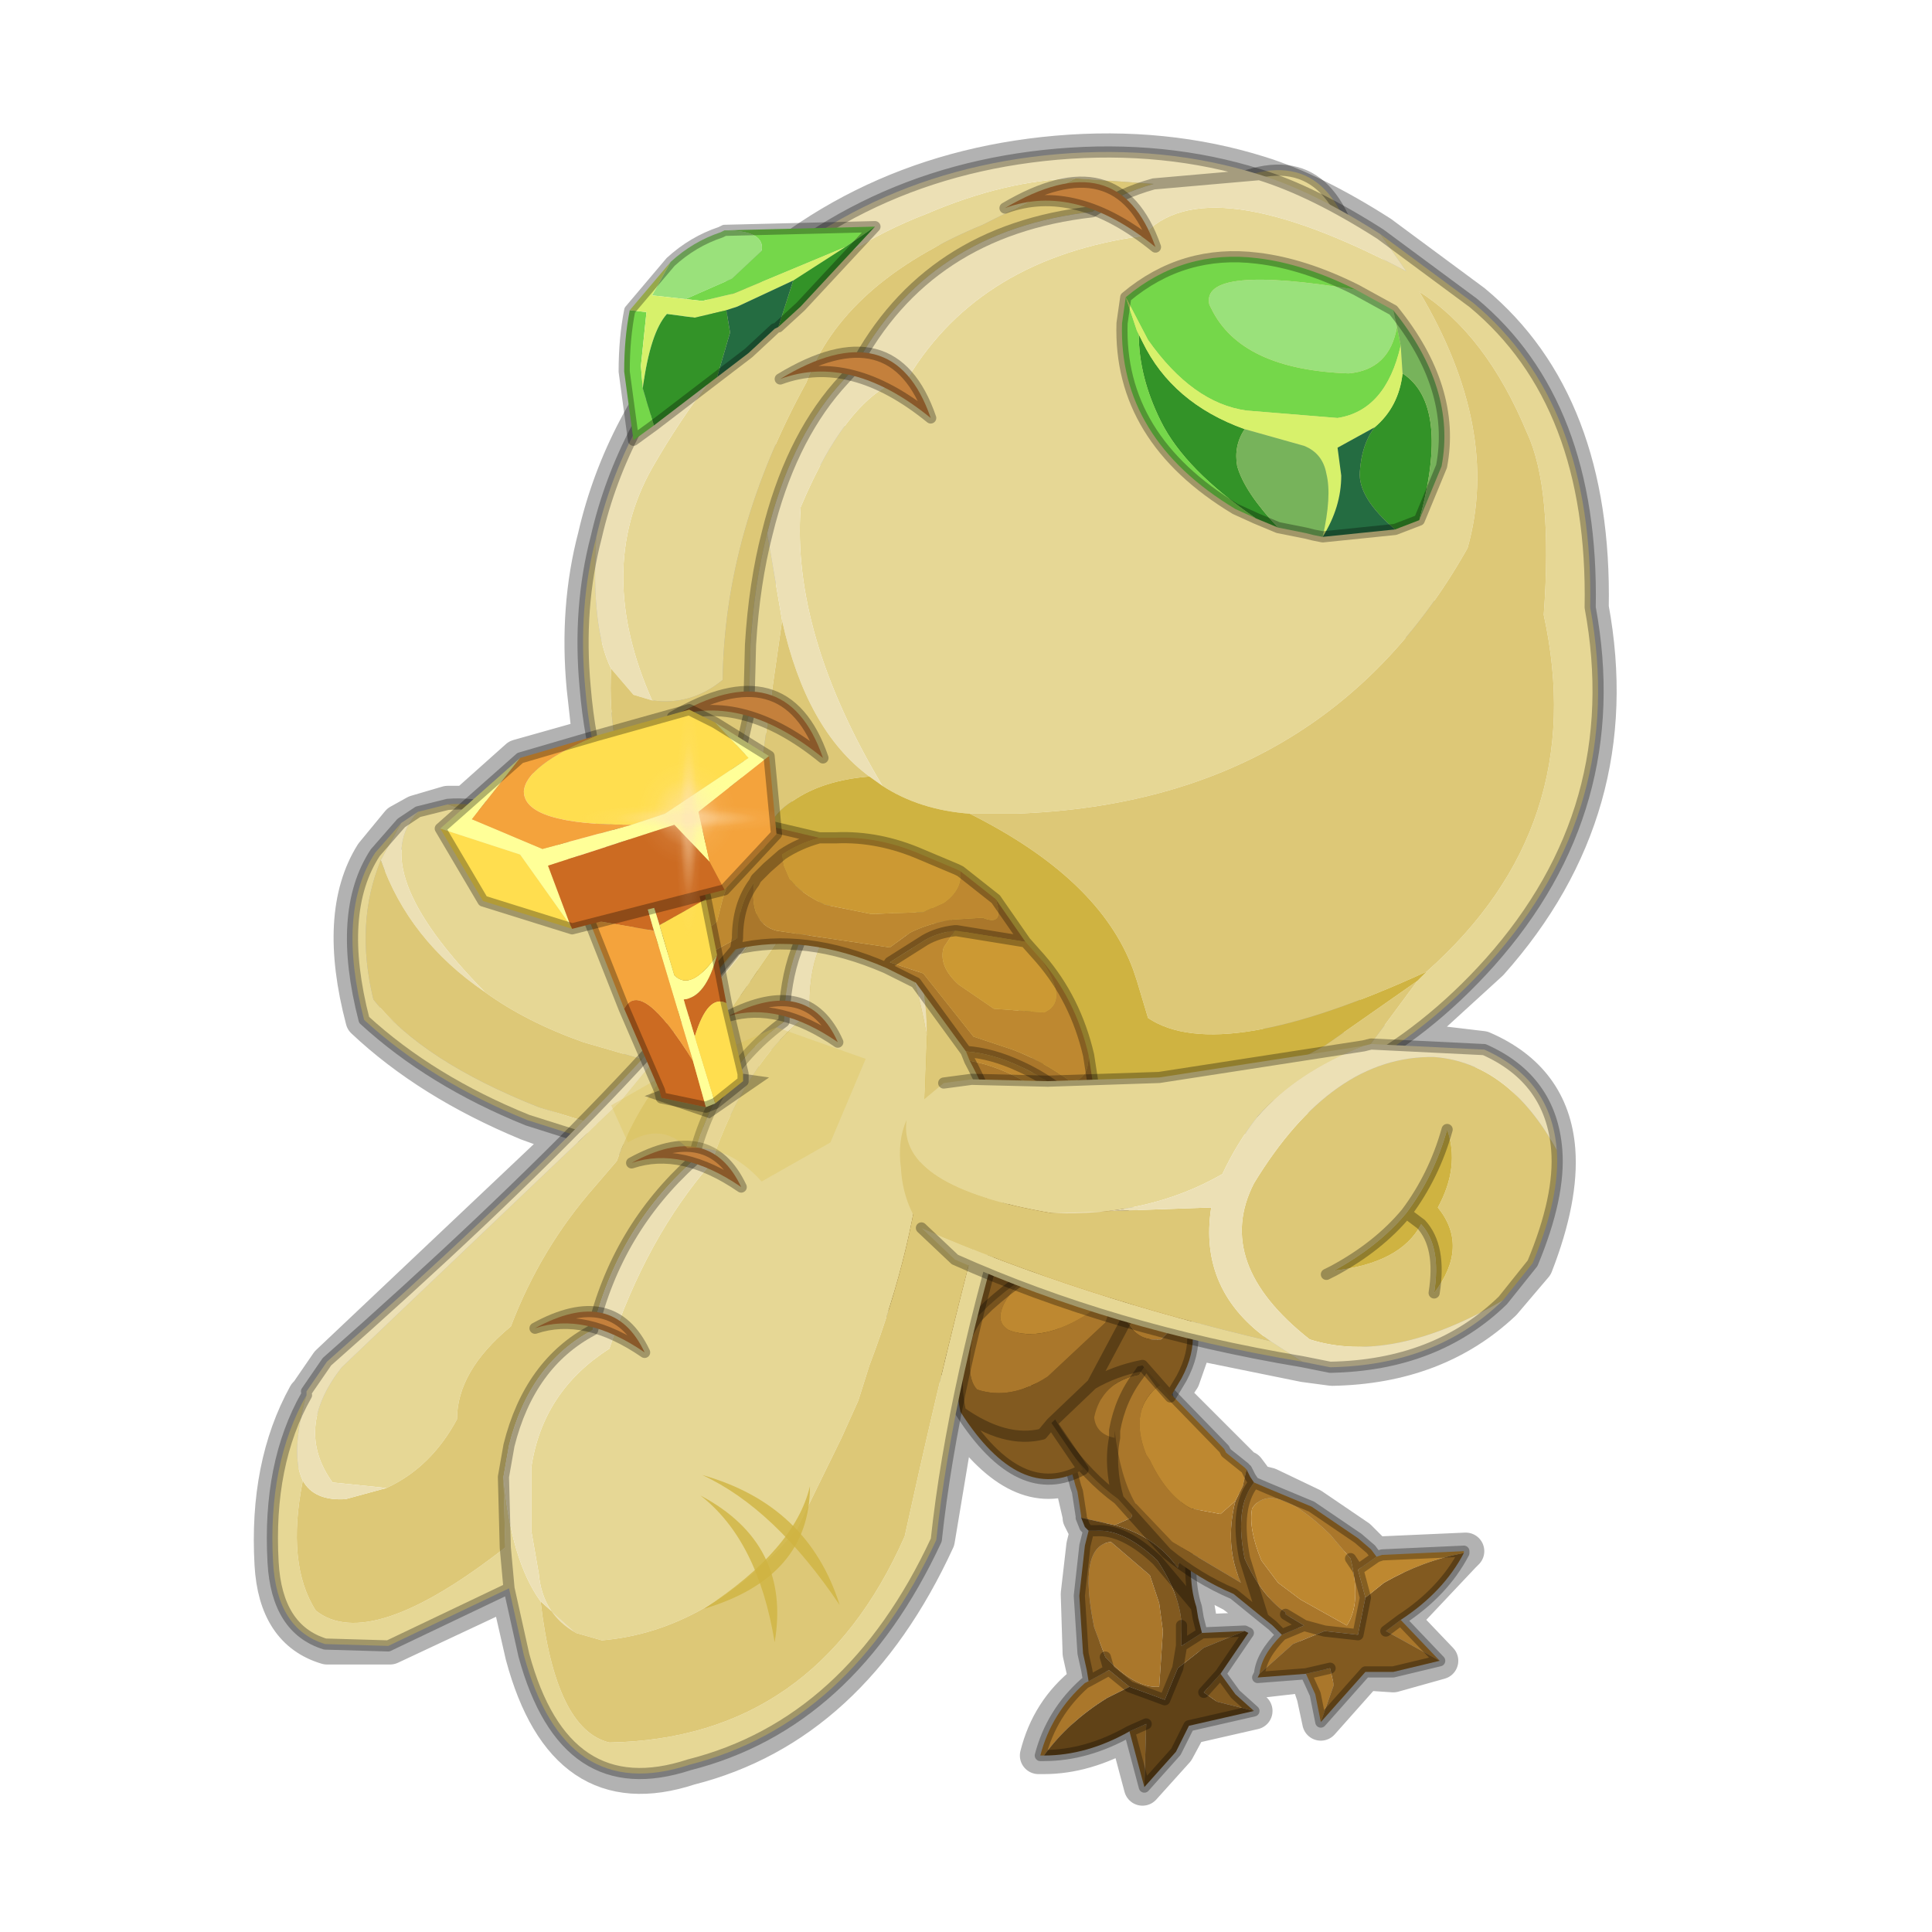 <?xml version="1.0" encoding="UTF-8" standalone="no"?>
<svg xmlns:xlink="http://www.w3.org/1999/xlink" height="52.0px" width="52.0px" xmlns="http://www.w3.org/2000/svg">
  <g transform="matrix(1.0, 0.0, 0.0, 1.0, 0.0, 0.0)">
    <use height="122.0" transform="matrix(1.0, 0.0, 0.0, 1.0, -35.0, -35.0)" width="122.0" xlink:href="#shape0"/>
    <use height="0.0" transform="matrix(0.182, 0.0, -0.014, 0.152, 30.1, 16.4)" width="0.0" xlink:href="#sprite0"/>
    <use height="0.0" transform="matrix(0.043, 0.0, -0.004, 0.045, 34.05, 11.0)" width="0.0" xlink:href="#sprite0"/>
    <use height="47.75" transform="matrix(1.0, 0.0, 0.0, 1.0, -3.3, 11.0)" width="55.85" xlink:href="#shape1"/>
    <use height="0.0" transform="matrix(0.104, 0.0, -0.053, 0.141, 20.7, 34.95)" width="0.0" xlink:href="#sprite0"/>
    <use height="0.0" transform="matrix(0.055, 0.0, -0.001, 0.028, 22.05, 23.75)" width="0.0" xlink:href="#sprite0"/>
    <use height="33.85" transform="matrix(1.0, 0.0, 0.0, 1.0, 1.2, 8.45)" width="32.6" xlink:href="#shape2"/>
    <use height="0.0" transform="matrix(0.043, 0.0, -0.014, 0.037, 17.05, 22.3)" width="0.0" xlink:href="#sprite0"/>
    <use height="81.5" transform="matrix(0.073, 0.0, 0.0, 0.079, 15.5, 18.85)" width="81.5" xlink:href="#sprite1"/>
  </g>
  <defs>
    <g id="shape0" transform="matrix(1.0, 0.0, 0.0, 1.0, 35.0, 35.0)">
      <path d="M52.0 0.0 L52.0 52.0 0.0 52.0 0.0 0.0 52.0 0.0" fill="#795fa9" fill-opacity="0.0" fill-rule="evenodd" stroke="none"/>
      <path d="M28.45 4.15 Q22.75 4.65 19.0 8.85 16.75 11.4 16.05 14.45 15.55 16.35 15.75 18.5 L15.9 19.85 18.55 19.1 19.1 19.45 Q19.15 18.65 19.35 17.95 19.55 16.95 20.0 16.05 L19.9 14.75 20.0 13.6 Q20.3 13.05 20.75 12.65 L21.35 12.25 22.55 10.4 23.0 9.9 Q24.95 6.2 29.4 5.7 30.15 5.2 31.05 4.95 L33.9 4.7 Q31.35 3.9 28.45 4.15 M33.7 11.7 Q33.15 10.7 32.05 11.0 L28.25 10.6 Q25.9 10.8 24.05 11.85 L21.8 12.05 21.75 12.05 21.35 12.25 20.65 14.35 Q20.3 15.7 20.2 17.35 L20.15 19.25 19.95 19.95 20.7 20.35 20.9 22.45 19.65 23.8 19.75 24.5 20.1 25.8 Q20.55 27.0 21.3 28.05 24.95 30.6 29.45 30.6 L30.5 30.55 30.65 30.5 Q33.75 30.25 36.3 28.9 L37.8 28.0 36.95 28.15 36.75 28.2 32.6 28.9 33.85 28.35 Q35.35 27.55 36.6 26.2 39.25 23.2 38.5 19.35 38.6 15.4 36.25 13.45 L34.45 12.1 33.7 11.7 M33.9 4.7 Q35.35 5.15 37.15 6.3 L39.65 8.15 Q42.9 10.85 42.8 16.35 43.8 21.75 40.1 25.9 L37.8 28.0 39.9 28.25 Q41.75 29.05 41.9 30.95 42.0 32.25 41.3 34.05 L40.45 35.05 Q38.65 36.75 35.85 36.8 L35.1 36.7 32.15 36.1 31.8 37.1 31.5 37.55 32.95 39.0 33.05 39.1 33.5 39.55 33.55 39.55 33.7 39.75 33.75 39.9 34.15 40.0 35.3 40.55 36.55 41.4 36.85 41.7 37.05 41.9 37.2 41.85 39.45 41.75 39.35 41.85 37.7 43.6 38.75 44.7 37.5 45.05 36.75 45.0 35.55 46.35 35.4 45.65 35.2 45.05 33.9 45.2 33.9 45.05 Q33.9 44.55 34.5 44.05 L34.25 43.75 34.05 43.55 33.2 42.9 32.05 42.3 32.2 43.3 32.25 43.6 32.3 43.95 33.5 43.9 33.6 43.95 32.85 45.05 33.2 45.55 33.75 46.05 32.0 46.45 31.65 47.1 30.75 48.1 30.35 46.6 Q29.2 47.25 28.1 47.25 L27.95 47.25 Q28.25 46.05 29.2 45.3 L29.3 45.2 29.2 44.95 29.1 44.5 29.05 42.9 29.2 41.6 29.3 41.2 29.2 41.05 29.1 40.85 29.1 40.8 28.95 40.15 28.95 40.05 28.9 39.7 Q27.35 40.35 25.8 38.05 L25.8 37.85 25.2 41.45 Q22.9 46.45 18.55 47.55 15.2 48.65 14.1 44.55 L13.7 42.8 10.5 44.3 8.8 44.3 Q7.45 43.9 7.35 42.1 7.2 39.45 8.25 37.55 L8.3 37.5 8.85 36.7 15.3 30.6 14.2 30.2 Q11.55 29.1 9.8 27.45 9.05 24.6 10.05 23.0 L10.75 22.15 11.2 21.9 12.05 21.65 12.55 21.65 13.95 20.4 15.9 19.85 Q16.4 22.35 17.75 24.45 L19.0 24.1 19.45 24.0 19.65 23.8 19.6 22.85 19.85 20.55 19.95 19.95 19.1 19.45 M19.8 25.6 L19.4 26.05 19.85 25.6 19.8 25.6 M21.3 28.05 L20.55 27.45 19.5 26.5 20.0 29.15 19.05 29.85 17.8 29.55 15.9 24.85 15.35 25.0 12.95 24.25 11.8 22.3 Q12.2 22.0 12.55 21.65 M19.4 26.05 L19.5 26.5 17.75 24.45 15.9 24.85 M19.0 24.1 L19.4 26.05" fill="none" stroke="#000000" stroke-linecap="round" stroke-linejoin="round" stroke-opacity="0.302" stroke-width="1.0"/>
      <path d="M36.35 6.35 Q34.25 4.6 32.35 5.3 35.4 3.45 36.35 6.35" fill="#e6d795" fill-rule="evenodd" stroke="none"/>
      <path d="M36.35 6.35 Q35.4 3.45 32.35 5.3 34.25 4.6 36.35 6.35 Z" fill="none" stroke="#000000" stroke-linecap="round" stroke-linejoin="round" stroke-opacity="0.302" stroke-width="0.3"/>
      <path d="M16.05 14.45 Q15.9 16.9 16.45 18.0 16.2 22.3 20.1 25.8 20.55 27.0 21.3 28.05 L20.55 27.45 Q16.2 23.95 15.75 18.5 15.55 16.35 16.05 14.45 M17.55 18.85 Q16.0 15.35 17.55 12.6 20.5 7.45 24.95 5.75 27.05 4.85 28.95 4.8 L26.45 6.05 Q22.7 7.6 21.7 10.3 19.5 14.3 19.45 18.3 18.6 19.0 17.55 18.85 M20.65 14.35 L21.05 16.7 20.45 20.9 20.45 20.95 20.4 22.65 20.4 22.7 19.75 24.5 19.6 22.85 19.85 20.55 20.15 19.25 20.2 17.35 Q20.3 15.7 20.65 14.35 M23.75 21.15 Q21.3 17.05 21.55 13.65 22.85 10.55 24.45 10.15 26.4 6.95 30.75 6.35 32.45 4.45 37.85 7.3 L37.15 6.3 39.65 8.15 Q42.9 10.85 42.8 16.35 43.8 21.75 40.1 25.9 38.4 27.8 36.3 28.9 L38.15 26.4 38.4 26.15 Q42.8 22.25 41.55 16.55 41.8 13.15 41.1 11.65 40.0 9.0 38.2 7.85 40.4 11.55 39.5 14.75 35.65 21.6 27.35 21.9 L26.1 21.9 Q24.75 21.8 23.75 21.15" fill="#e6d795" fill-rule="evenodd" stroke="none"/>
      <path d="M16.05 14.45 Q16.75 11.4 19.0 8.85 22.75 4.65 28.45 4.15 31.35 3.9 33.9 4.7 35.35 5.15 37.15 6.3 L37.85 7.3 Q32.45 4.45 30.75 6.35 26.4 6.95 24.45 10.15 22.85 10.55 21.55 13.65 21.3 17.05 23.75 21.15 L23.4 20.9 Q21.7 19.65 21.05 16.7 L20.65 14.35 Q21.25 11.9 22.55 10.4 L23.0 9.9 Q24.95 6.2 29.4 5.7 30.15 5.2 31.05 4.95 L28.95 4.8 Q27.05 4.85 24.95 5.75 20.5 7.45 17.55 12.6 16.0 15.35 17.55 18.85 L17.05 18.7 16.45 18.0 Q15.9 16.9 16.05 14.45" fill="#ece0b5" fill-rule="evenodd" stroke="none"/>
      <path d="M16.45 18.0 L17.05 18.7 17.55 18.85 Q18.6 19.0 19.45 18.3 19.5 14.3 21.7 10.3 22.7 7.6 26.45 6.05 L28.95 4.8 31.05 4.95 Q30.15 5.2 29.4 5.7 24.95 6.2 23.0 9.9 L22.55 10.4 Q21.25 11.9 20.65 14.35 20.3 15.7 20.2 17.35 L20.15 19.25 19.85 20.55 19.6 22.85 19.75 24.5 20.1 25.8 Q16.2 22.3 16.45 18.0 M21.05 16.7 Q21.7 19.65 23.4 20.9 22.15 21.0 21.35 21.55 20.85 21.85 20.6 22.4 L20.5 22.55 20.4 22.65 20.45 20.95 20.45 20.9 21.05 16.7 M36.3 28.9 Q33.75 30.25 30.65 30.5 L30.5 30.55 29.45 30.6 34.15 28.95 35.65 28.15 38.15 26.4 36.3 28.9 M26.1 21.9 L27.35 21.9 Q35.65 21.6 39.5 14.75 40.4 11.55 38.2 7.85 40.0 9.0 41.1 11.65 41.8 13.15 41.55 16.55 42.8 22.25 38.4 26.15 32.85 28.7 30.9 27.4 L30.6 26.4 30.5 26.1 Q29.6 23.65 26.1 21.9" fill="#ddc877" fill-rule="evenodd" stroke="none"/>
      <path d="M23.4 20.9 L23.75 21.15 Q24.75 21.8 26.1 21.9 29.6 23.65 30.5 26.1 L30.6 26.4 30.9 27.4 Q32.85 28.7 38.4 26.15 L38.15 26.4 35.65 28.15 34.15 28.95 29.45 30.6 Q24.95 30.6 21.3 28.05 20.55 27.0 20.1 25.8 L19.75 24.5 20.4 22.7 20.4 22.65 20.5 22.55 20.6 22.4 Q20.85 21.85 21.35 21.55 22.15 21.0 23.4 20.9" fill="#cfb341" fill-rule="evenodd" stroke="none"/>
      <path d="M28.45 4.15 Q22.75 4.65 19.0 8.85 16.75 11.4 16.05 14.45 15.55 16.35 15.75 18.5 16.2 23.95 20.55 27.45 L21.3 28.05 Q20.55 27.0 20.1 25.8 L19.75 24.5 19.6 22.85 19.85 20.55 20.15 19.25 20.2 17.35 Q20.3 15.7 20.65 14.35 21.25 11.9 22.55 10.4 L23.0 9.9 Q24.95 6.2 29.4 5.7 30.15 5.2 31.05 4.95 L33.9 4.7 Q31.35 3.9 28.45 4.15 M33.9 4.7 Q35.35 5.15 37.15 6.3 L39.65 8.15 Q42.9 10.85 42.8 16.35 43.8 21.75 40.1 25.9 38.4 27.8 36.3 28.9 33.75 30.25 30.65 30.5 L30.5 30.55 29.45 30.6 Q24.95 30.6 21.3 28.05" fill="none" stroke="#000000" stroke-linecap="round" stroke-linejoin="round" stroke-opacity="0.302" stroke-width="0.3"/>
      <path d="M27.05 5.6 Q30.1 3.8 31.1 6.65 28.95 4.9 27.05 5.6 M21.0 10.2 Q24.05 8.35 25.05 11.25 22.9 9.5 21.0 10.2 M18.1 19.3 Q21.15 17.5 22.15 20.4 20.0 18.65 18.1 19.3" fill="#c4803c" fill-rule="evenodd" stroke="none"/>
      <path d="M18.1 19.3 Q20.0 18.65 22.15 20.4 21.15 17.5 18.1 19.3 M21.0 10.2 Q22.9 9.5 25.05 11.25 24.05 8.35 21.0 10.2 M27.05 5.6 Q28.95 4.9 31.1 6.65 30.1 3.8 27.05 5.6" fill="none" stroke="#000000" stroke-linecap="round" stroke-linejoin="round" stroke-opacity="0.302" stroke-width="0.3"/>
      <path d="M37.75 10.05 Q39.05 10.9 38.2 14.0 L37.55 14.25 Q36.55 13.4 36.6 12.7 36.65 11.95 37.0 11.5 37.65 10.95 37.75 10.05 M33.8 13.95 Q31.9 12.65 31.25 11.35 30.65 10.15 30.65 9.0 L30.75 9.2 Q31.55 10.85 33.5 11.55 33.2 12.0 33.3 12.55 33.5 13.25 34.4 14.2 L33.8 13.95" fill="#339328" fill-rule="evenodd" stroke="none"/>
      <path d="M37.6 8.8 L37.7 9.3 Q37.3 11.05 36.0 11.25 L33.55 11.05 Q32.1 10.85 30.9 9.15 L30.3 8.0 30.6 8.9 30.65 9.0 Q30.65 10.15 31.25 11.35 31.9 12.65 33.8 13.95 L33.25 13.7 Q30.1 11.8 30.2 8.7 L30.3 8.0 Q31.85 6.7 33.85 6.95 35.1 7.1 36.5 7.8 32.3 7.1 32.55 8.2 L32.6 8.3 Q33.4 9.95 36.3 10.05 37.4 9.95 37.6 8.8" fill="#75d74a" fill-rule="evenodd" stroke="none"/>
      <path d="M30.3 8.0 L30.9 9.15 Q32.1 10.85 33.55 11.05 L36.0 11.25 Q37.3 11.05 37.7 9.3 L37.75 10.05 Q37.65 10.95 37.0 11.5 L36.0 12.05 36.1 12.8 Q36.1 13.65 35.6 14.45 35.85 13.35 35.7 12.75 35.6 12.2 35.1 12.0 L33.5 11.55 Q31.55 10.85 30.75 9.2 L30.65 9.0 30.6 8.9 30.3 8.0" fill="#d7f16b" fill-rule="evenodd" stroke="none"/>
      <path d="M37.6 8.8 Q37.4 9.95 36.3 10.05 33.4 9.95 32.6 8.3 L32.55 8.2 Q32.3 7.1 36.5 7.8 L37.5 8.35 37.6 8.8" fill="#9ae17b" fill-rule="evenodd" stroke="none"/>
      <path d="M35.6 14.45 Q36.1 13.65 36.1 12.8 L36.0 12.05 37.0 11.5 Q36.65 11.95 36.6 12.7 36.55 13.4 37.55 14.25 L35.6 14.45" fill="#246c41" fill-rule="evenodd" stroke="none"/>
      <path d="M37.7 9.3 L37.6 8.8 37.5 8.35 Q39.2 10.45 38.8 12.55 L38.2 14.0 Q39.05 10.9 37.75 10.05 L37.7 9.3 M33.5 11.55 L35.1 12.0 Q35.6 12.2 35.7 12.75 35.85 13.35 35.6 14.45 L35.35 14.4 35.15 14.35 34.4 14.2 Q33.5 13.25 33.3 12.55 33.2 12.0 33.5 11.55" fill="#77b35b" fill-rule="evenodd" stroke="none"/>
      <path d="M36.5 7.8 Q35.1 7.1 33.85 6.95 31.85 6.7 30.3 8.0 L30.2 8.7 Q30.1 11.8 33.25 13.7 L33.8 13.95 34.4 14.2 35.15 14.35 35.35 14.4 35.6 14.45 37.55 14.25 38.2 14.0 38.8 12.55 Q39.2 10.45 37.5 8.35 L36.5 7.8 Z" fill="none" stroke="#000000" stroke-linecap="round" stroke-linejoin="round" stroke-opacity="0.302" stroke-width="0.3"/>
      <path d="M18.05 7.05 Q18.65 6.5 19.4 6.25 L19.5 6.2 Q20.6 6.2 20.5 6.75 L19.7 7.5 18.45 8.05 17.55 7.95 18.05 7.05" fill="#9ae17b" fill-rule="evenodd" stroke="none"/>
      <path d="M18.45 8.05 L19.7 7.5 20.5 6.75 Q20.6 6.2 19.5 6.2 L23.55 6.1 22.75 6.65 19.75 7.9 18.9 8.1 18.45 8.05 M17.6 11.45 L17.05 11.85 16.8 10.0 Q16.8 9.1 16.95 8.35 L17.4 8.4 17.25 9.85 17.3 10.45 17.6 11.45" fill="#75d74a" fill-rule="evenodd" stroke="none"/>
      <path d="M18.05 7.05 L17.55 7.95 18.45 8.05 18.9 8.1 19.75 7.9 22.75 6.65 21.35 7.55 19.85 8.25 19.55 8.35 18.7 8.55 17.95 8.45 Q17.5 8.95 17.3 10.45 L17.25 9.85 17.4 8.4 16.95 8.35 18.05 7.05" fill="#d7f16b" fill-rule="evenodd" stroke="none"/>
      <path d="M23.55 6.1 L21.55 8.25 20.95 8.8 21.35 7.55 22.75 6.65 23.55 6.1 M19.3 10.15 L17.6 11.45 17.3 10.45 Q17.5 8.95 17.95 8.45 L18.7 8.55 19.55 8.35 19.65 8.95 19.3 10.15" fill="#339328" fill-rule="evenodd" stroke="none"/>
      <path d="M20.95 8.8 L20.85 8.85 20.15 9.5 19.3 10.15 19.65 8.95 19.55 8.35 19.85 8.25 21.35 7.55 20.95 8.8" fill="#246c41" fill-rule="evenodd" stroke="none"/>
      <path d="M19.5 6.2 L19.4 6.25 Q18.65 6.5 18.05 7.05 L16.95 8.35 Q16.8 9.1 16.8 10.0 L17.05 11.85 17.6 11.45 19.3 10.15 20.15 9.5 20.85 8.85 M19.5 6.2 L23.55 6.1 21.55 8.25 20.95 8.8" fill="none" stroke="#000000" stroke-linecap="round" stroke-linejoin="round" stroke-opacity="0.302" stroke-width="0.3"/>
    </g>
    <g id="shape1" transform="matrix(1.0, 0.0, 0.0, 1.0, 3.3, -11.0)">
      <path d="M12.05 21.65 Q14.05 22.25 17.0 25.5 L17.3 25.85 Q19.55 28.9 17.25 28.5 L15.7 28.05 Q14.15 27.5 13.05 26.7 9.8 23.4 11.25 21.85 L12.05 21.65 M10.25 23.15 Q9.55 24.85 10.05 26.9 11.35 28.55 14.5 29.8 L18.4 31.0 18.15 31.4 14.2 30.15 Q11.6 29.1 9.8 27.45 9.05 24.55 10.1 22.95 L10.8 22.15 10.25 23.15" fill="#e6d795" fill-rule="evenodd" stroke="none"/>
      <path d="M13.05 26.7 Q11.0 25.3 10.25 23.15 L10.8 22.15 11.25 21.85 Q9.8 23.4 13.05 26.7" fill="#ece0b5" fill-rule="evenodd" stroke="none"/>
      <path d="M12.05 21.65 Q13.25 21.55 14.9 22.35 16.05 24.05 17.7 25.25 19.05 26.3 20.75 27.0 L18.4 31.0 14.5 29.8 Q11.35 28.55 10.05 26.9 9.55 24.85 10.25 23.15 11.0 25.3 13.05 26.7 14.15 27.5 15.7 28.05 L17.25 28.5 Q19.55 28.9 17.3 25.85 L17.0 25.5 Q14.05 22.25 12.05 21.65" fill="#ddc877" fill-rule="evenodd" stroke="none"/>
      <path d="M18.4 31.0 L20.75 27.0 Q19.05 26.3 17.7 25.25 16.05 24.05 14.9 22.35 13.25 21.55 12.05 21.65 L11.25 21.85 10.8 22.15 10.1 22.95 Q9.05 24.55 9.8 27.45 11.6 29.1 14.2 30.15 L18.15 31.4 18.4 31.0 Z" fill="none" stroke="#000000" stroke-linecap="round" stroke-linejoin="round" stroke-opacity="0.302" stroke-width="0.3"/>
      <path d="M27.1 34.75 L26.8 35.95" fill="none" stroke="#ff0000" stroke-linecap="round" stroke-linejoin="round" stroke-width="0.05"/>
      <path d="M29.45 33.7 L29.15 34.2 28.35 33.35 Q27.6 33.5 27.05 33.9 26.3 34.25 25.9 34.9 L26.8 36.15 Q25.1 37.15 23.45 34.65 23.2 33.15 23.95 32.1 L24.25 31.7 Q25.65 30.5 27.05 30.55 L27.75 30.75 Q28.55 30.6 29.35 31.2 29.75 31.8 29.8 32.4 L29.45 33.7 M25.9 34.9 L25.7 35.2 Q24.7 35.45 23.45 34.65 24.7 35.45 25.7 35.2 L25.9 34.9 M27.75 30.75 L28.1 31.05 Q28.2 31.45 27.9 32.15 L27.85 32.3 27.05 33.9 27.85 32.3 27.9 32.15 Q28.2 31.45 28.1 31.05 L27.75 30.75" fill="#74511d" fill-rule="evenodd" stroke="none"/>
      <path d="M29.45 33.7 L29.15 34.2 28.35 33.35 Q27.6 33.5 27.05 33.9 26.3 34.25 25.9 34.9 L26.8 36.15 Q25.1 37.15 23.45 34.65 23.2 33.15 23.95 32.1 L24.25 31.7 Q25.65 30.5 27.05 30.55 L27.75 30.75 Q28.55 30.6 29.35 31.2 29.75 31.8 29.8 32.4 L29.45 33.7 M27.05 33.9 L27.85 32.3 27.9 32.15 Q28.2 31.45 28.1 31.05 L27.75 30.75 M23.45 34.65 Q24.7 35.45 25.7 35.2 L25.9 34.9" fill="none" stroke="#000000" stroke-linecap="round" stroke-linejoin="round" stroke-opacity="0.302" stroke-width="0.3"/>
      <path d="M28.1 47.25 L28.0 47.25 Q28.3 46.1 29.2 45.3 L29.3 45.25 29.85 44.95 30.4 45.4 29.8 45.7 Q28.75 46.35 28.1 47.25 M29.1 40.85 L29.1 40.8 29.0 40.15 28.95 40.0 28.3 37.6 Q29.35 37.1 30.15 38.2 L30.2 38.35 Q30.8 39.2 30.7 40.0 L30.45 40.85 30.0 41.05 29.55 40.95 29.1 40.85 M29.45 43.8 Q29.0 41.6 29.9 41.5 L30.95 42.4 31.2 43.15 31.3 43.9 31.2 45.4 Q30.55 45.45 29.75 44.6 L29.45 43.8" fill="#aa772b" fill-rule="evenodd" stroke="none"/>
      <path d="M29.3 45.25 L29.25 44.95 29.15 44.5 29.05 42.95 29.2 41.6 29.3 41.2 29.35 41.2 29.5 41.2 Q30.25 41.15 31.15 42.0 31.75 42.9 31.8 43.7 L31.8 43.75 31.8 44.3 32.35 43.95 33.5 43.9 32.4 44.35 31.7 44.9 31.8 44.3 31.7 44.9 31.35 45.75 30.4 45.4 29.85 44.95 29.3 45.25 M28.3 37.6 L28.1 37.0 28.45 36.95 Q29.1 36.15 30.0 36.4 30.35 36.7 30.15 37.15 L30.0 37.1 31.35 38.6 31.7 40.0 Q31.95 41.25 31.7 42.2 31.1 41.35 30.0 41.05 L30.45 40.85 30.7 40.0 Q30.8 39.2 30.2 38.35 L30.15 38.2 Q29.35 37.1 28.3 37.6 M32.85 45.05 L33.25 45.6 33.75 46.05 32.75 45.8 32.4 45.55 32.85 45.05 M30.8 48.1 L30.4 46.6 30.85 46.4 30.8 48.1 M28.45 36.95 L30.0 37.1 28.45 36.95 M29.45 43.8 L29.75 44.6 Q30.55 45.45 31.2 45.4 L31.3 43.9 31.2 43.15 30.95 42.4 29.9 41.5 Q29.0 41.6 29.45 43.8 M29.75 44.6 L29.85 44.95 29.75 44.6" fill="#825a20" fill-rule="evenodd" stroke="none"/>
      <path d="M29.3 41.2 L29.2 41.1 29.1 40.85 29.55 40.95 30.0 41.05 Q31.1 41.35 31.7 42.2 31.95 41.25 31.7 40.0 L31.35 38.6 30.0 37.1 30.15 37.15 Q30.35 36.7 30.0 36.4 29.1 36.15 28.45 36.95 L28.1 37.0 Q27.45 35.55 26.6 34.95 L29.65 33.75 Q31.3 36.0 31.5 38.1 L32.05 40.0 Q32.25 41.15 32.05 42.2 32.05 42.8 32.2 43.25 L32.25 43.55 32.35 43.95 31.8 44.3 31.8 43.75 31.8 43.7 Q31.75 42.9 31.15 42.0 30.25 41.15 29.5 41.2 L29.35 41.2 29.3 41.2 M33.5 43.9 L33.6 43.95 32.85 45.05 32.4 45.55 32.75 45.8 33.75 46.05 32.0 46.45 31.65 47.15 30.8 48.1 30.85 46.4 30.4 46.6 Q29.25 47.25 28.1 47.25 28.75 46.35 29.8 45.7 L30.4 45.4 31.35 45.75 31.7 44.9 32.4 44.35 33.5 43.9 M31.5 38.1 Q30.9 37.5 30.15 37.15 30.9 37.5 31.5 38.1 M32.2 43.25 L31.15 42.0 32.2 43.25" fill="#604217" fill-rule="evenodd" stroke="none"/>
      <path d="M28.1 47.25 L28.0 47.25 Q28.3 46.1 29.2 45.3 L29.3 45.25 29.25 44.95 29.15 44.5 29.05 42.95 29.2 41.6 29.3 41.2 29.2 41.1 29.1 40.85 M29.1 40.8 L29.0 40.15 28.95 40.0 28.3 37.6 28.1 37.0 Q27.45 35.55 26.6 34.95 L29.65 33.75 Q31.3 36.0 31.5 38.1 L32.05 40.0 Q32.25 41.15 32.05 42.2 32.05 42.8 32.2 43.25 L32.25 43.55 32.35 43.95 33.5 43.9 33.6 43.95 32.85 45.05 33.25 45.6 33.75 46.05 32.0 46.45 31.65 47.15 30.8 48.1 30.4 46.6 Q29.25 47.25 28.1 47.25 M30.4 45.4 L29.85 44.95 29.3 45.25 M30.0 37.1 L28.45 36.95 28.1 37.0 M30.15 37.15 Q30.9 37.5 31.5 38.1 M30.15 37.15 L30.0 37.1 M29.3 41.2 L29.35 41.2 29.5 41.2 Q30.25 41.15 31.15 42.0 L32.2 43.25 M31.8 43.75 L31.8 44.3 32.35 43.95 M31.8 44.3 L31.7 44.9 31.35 45.75 30.4 45.4 M29.85 44.95 L29.75 44.6 M30.85 46.4 L30.4 46.6 M32.85 45.05 L32.4 45.55" fill="none" stroke="#000000" stroke-linecap="round" stroke-linejoin="round" stroke-opacity="0.302" stroke-width="0.3"/>
      <path d="M31.25 37.25 Q30.35 37.9 30.85 39.15 L30.95 39.3 Q31.4 40.25 32.05 40.6 L32.85 40.75 33.25 40.4 Q32.95 41.6 33.4 42.6 L31.55 41.5 30.55 40.45 Q30.15 39.75 30.0 38.5 L30.0 38.7 Q29.5 38.6 29.45 38.15 29.65 37.2 30.65 37.0 L30.85 36.7 31.25 37.25 M30.0 38.5 Q30.15 37.65 30.65 37.0 30.15 37.65 30.0 38.5 M33.5 41.95 Q33.25 40.7 33.65 40.05 L33.75 39.9 34.1 40.05 35.3 40.55 36.55 41.4 36.9 41.7 37.05 41.9 36.55 42.25 36.75 43.0 36.55 44.0 35.65 43.9 35.1 43.75 35.65 43.9 34.8 44.25 33.9 45.05 Q33.95 44.55 34.5 44.0 L35.1 43.75 34.6 43.45 34.6 43.4 Q33.95 42.95 33.5 41.95 M36.35 41.95 L36.55 42.25 36.35 41.95 35.8 41.3 Q34.25 39.8 33.7 40.6 33.6 41.15 33.95 42.0 L34.4 42.6 35.0 43.05 36.25 43.75 Q36.65 43.15 36.35 41.95 M35.15 45.05 L35.8 44.9 35.9 45.35 35.55 46.35 35.4 45.6 35.15 45.05 M38.75 44.7 L37.3 43.9 37.7 43.6 38.75 44.7" fill="#aa772b" fill-rule="evenodd" stroke="none"/>
      <path d="M33.25 40.4 L33.45 40.0 33.55 39.55 33.65 39.75 33.75 39.9 33.65 40.05 Q33.25 40.7 33.5 41.95 33.95 42.95 34.6 43.4 L34.6 43.45 35.1 43.75 34.5 44.0 34.25 43.75 34.0 43.55 33.2 42.9 Q32.25 42.5 31.4 41.8 L30.1 40.35 Q28.45 39.15 27.4 36.5 L29.95 34.35 Q30.0 35.4 30.85 36.7 L30.65 37.0 Q29.65 37.2 29.45 38.15 29.5 38.6 30.0 38.7 L30.0 38.5 Q30.15 39.75 30.55 40.45 L31.55 41.5 33.4 42.6 Q32.95 41.6 33.25 40.4 M30.0 38.7 Q29.85 39.45 30.1 40.35 29.85 39.45 30.0 38.7 M35.65 43.9 L36.55 44.0 36.75 43.0 37.25 42.6 Q38.3 42.0 39.4 41.8 38.85 42.85 37.7 43.6 L37.3 43.9 38.75 44.7 37.5 45.0 36.75 45.0 35.55 46.35 35.9 45.35 35.8 44.9 35.15 45.05 33.85 45.15 33.9 45.05 34.8 44.25 35.65 43.9 M33.5 41.95 L34.0 43.55 33.5 41.95" fill="#825a20" fill-rule="evenodd" stroke="none"/>
      <path d="M33.25 40.4 L32.85 40.75 32.05 40.6 Q31.4 40.25 30.95 39.3 L30.85 39.15 Q30.35 37.9 31.25 37.25 L32.95 39.0 33.0 39.1 33.5 39.5 33.55 39.55 33.45 40.0 33.25 40.4 M36.75 43.0 L36.55 42.25 37.05 41.9 37.2 41.85 39.4 41.75 39.4 41.8 Q38.3 42.0 37.25 42.6 L36.75 43.0 M36.35 41.95 Q36.65 43.15 36.25 43.75 L35.0 43.05 34.4 42.6 33.95 42.0 Q33.6 41.15 33.7 40.6 34.25 39.8 35.8 41.3 L36.35 41.95" fill="#be8830" fill-rule="evenodd" stroke="none"/>
      <path d="M33.5 39.5 L33.0 39.1 32.95 39.0 31.25 37.25 30.85 36.7 30.65 37.0 Q30.15 37.65 30.0 38.5 L30.0 38.7 Q29.85 39.45 30.1 40.35 L31.4 41.8 Q32.25 42.5 33.2 42.9 L34.0 43.55 33.5 41.95 Q33.25 40.7 33.65 40.05 L33.75 39.9 33.65 39.75 33.55 39.55 M30.85 36.7 Q30.0 35.4 29.95 34.35 L27.4 36.5 Q28.45 39.15 30.1 40.35 M34.6 43.45 L35.1 43.75 35.65 43.9 36.55 44.0 36.75 43.0 36.55 42.25 36.35 41.95 M37.05 41.9 L36.9 41.7 36.55 41.4 35.3 40.55 34.1 40.05 33.75 39.9 M33.9 45.05 L33.85 45.15 35.15 45.05 35.8 44.9 M35.55 46.35 L36.75 45.0 37.5 45.0 38.75 44.7 37.7 43.6 Q38.85 42.85 39.4 41.8 L39.4 41.75 37.2 41.85 37.05 41.9 36.55 42.25 M37.3 43.9 L37.7 43.6 M34.5 44.0 Q33.95 44.55 33.9 45.05 M34.0 43.55 L34.25 43.75 34.5 44.0 35.1 43.75 M35.15 45.05 L35.4 45.6 35.55 46.35" fill="none" stroke="#000000" stroke-linecap="round" stroke-linejoin="round" stroke-opacity="0.302" stroke-width="0.3"/>
      <path d="M28.9 32.25 Q29.75 32.1 30.55 32.7 30.65 33.6 30.35 33.95 L30.05 34.15 29.25 33.9 29.15 33.7 Q29.4 33.0 29.25 32.6 L28.9 32.25 M25.1 33.6 L25.4 33.2 Q26.85 32.0 28.3 32.1 29.0 32.85 28.6 33.75 L27.05 35.15 Q26.05 35.8 25.15 35.55 24.75 35.15 25.1 33.6" fill="#825a20" fill-rule="evenodd" stroke="none"/>
      <path d="M28.9 32.25 L29.25 32.6 Q29.4 33.0 29.15 33.7 L29.25 33.9 30.05 34.15 30.35 33.95 Q30.65 33.6 30.55 32.7 30.95 33.35 30.95 33.95 31.0 34.55 30.65 35.25 L30.3 35.75 29.55 34.85 28.2 35.35 Q27.55 35.8 27.15 36.4 L27.95 37.7 Q26.3 38.65 24.7 36.15 24.35 34.7 25.1 33.6 24.75 35.15 25.15 35.55 26.05 35.8 27.05 35.15 L28.6 33.75 Q29.0 32.85 28.3 32.1 L28.9 32.25 M29.15 33.7 L29.05 33.85 28.2 35.35 29.05 33.85 29.15 33.7 M27.15 36.4 L26.9 36.75 Q25.9 36.95 24.7 36.15 25.9 36.95 26.9 36.75 L27.15 36.4" fill="#74511d" fill-rule="evenodd" stroke="none"/>
      <path d="M30.55 32.7 Q29.75 32.1 28.9 32.25 L29.25 32.6 Q29.4 33.0 29.15 33.7 L29.05 33.85 28.2 35.35 Q27.55 35.8 27.15 36.4 L27.95 37.7 Q26.3 38.65 24.7 36.15 24.35 34.7 25.1 33.6 L25.4 33.2 Q26.85 32.0 28.3 32.1 L28.9 32.25 M30.55 32.7 Q30.95 33.35 30.95 33.95 31.0 34.55 30.65 35.25 L30.3 35.75 29.55 34.85 28.2 35.35 M24.7 36.15 Q25.9 36.95 26.9 36.75 L27.15 36.4" fill="none" stroke="#000000" stroke-linecap="round" stroke-linejoin="round" stroke-opacity="0.302" stroke-width="0.3"/>
      <path d="M26.3 35.45 L26.6 35.15 Q27.1 34.7 27.55 34.4 26.55 35.45 27.15 35.8 28.05 36.15 29.3 35.35 29.9 34.8 29.75 34.45 30.0 35.0 29.75 35.6 L28.2 37.05 Q27.2 37.7 26.3 37.4 25.9 37.0 26.3 35.45 M30.1 34.15 Q30.9 33.95 31.7 34.6 31.8 35.45 31.5 35.8 L31.25 36.05 31.2 36.05 Q30.75 36.1 30.45 35.75 L30.3 35.55 30.45 34.45 30.1 34.15" fill="#aa772b" fill-rule="evenodd" stroke="none"/>
      <path d="M31.7 34.6 Q32.1 35.2 32.1 35.85 32.15 36.45 31.8 37.1 L31.5 37.6 30.75 36.75 Q30.0 36.9 29.4 37.25 L28.3 38.3 29.15 39.55 Q27.45 40.5 25.85 38.0 25.55 36.55 26.3 35.45 25.9 37.0 26.3 37.4 27.2 37.7 28.2 37.05 L29.75 35.6 Q30.0 35.0 29.75 34.45 L29.45 34.0 30.1 34.15 30.45 34.45 30.3 35.55 30.45 35.75 Q30.75 36.1 31.2 36.05 L31.25 36.05 31.5 35.8 Q31.8 35.45 31.7 34.6 M28.3 38.3 L28.05 38.6 Q27.05 38.85 25.85 38.0 27.05 38.85 28.05 38.6 L28.3 38.3 M29.4 37.25 L30.2 35.75 30.3 35.55 30.2 35.75 29.4 37.25" fill="#825a20" fill-rule="evenodd" stroke="none"/>
      <path d="M27.55 34.4 Q28.5 33.9 29.45 34.0 L29.75 34.45 Q29.9 34.8 29.3 35.35 28.05 36.15 27.15 35.8 26.55 35.45 27.55 34.4" fill="#be8830" fill-rule="evenodd" stroke="none"/>
      <path d="M31.7 34.6 Q32.1 35.2 32.1 35.85 32.15 36.45 31.8 37.1 L31.5 37.6 30.75 36.75 Q30.0 36.9 29.4 37.25 L28.3 38.3 29.15 39.55 Q27.45 40.5 25.85 38.0 25.55 36.55 26.3 35.45 L26.6 35.15 Q27.1 34.7 27.55 34.4 28.5 33.9 29.45 34.0 L30.1 34.15 Q30.9 33.95 31.7 34.6 M30.3 35.55 L30.2 35.75 29.4 37.25 M25.85 38.0 Q27.05 38.85 28.05 38.6 L28.3 38.3 M30.3 35.55 L30.45 34.45 30.1 34.15" fill="none" stroke="#000000" stroke-linecap="round" stroke-linejoin="round" stroke-opacity="0.302" stroke-width="0.3"/>
      <path d="M15.5 43.95 Q14.6 43.45 14.5 42.35 L14.3 41.2 14.3 39.5 Q14.6 37.45 16.4 36.3 17.4 33.3 19.15 31.3 20.05 28.6 21.8 27.25 21.7 25.3 22.95 24.35 24.35 24.45 24.95 27.9 L24.85 30.65 Q24.65 33.45 23.4 36.75 L23.1 37.7 22.65 38.7 21.45 41.15 Q19.1 43.9 16.2 44.15 L15.5 43.95 M13.55 39.75 Q13.75 42.0 14.55 43.1 14.95 46.55 16.4 46.9 21.95 46.8 24.35 41.35 25.95 34.05 27.25 29.85 28.25 27.6 25.6 24.95 L27.0 26.2 Q28.7 28.5 27.35 31.7 25.65 37.25 25.2 41.45 22.9 46.4 18.55 47.5 15.2 48.6 14.1 44.55 L13.7 42.75 10.45 44.3 8.75 44.25 Q7.45 43.85 7.35 42.05 7.2 39.4 8.25 37.55 7.8 39.15 8.15 39.85 7.7 42.1 8.5 43.35 9.95 44.5 13.6 41.65 L13.55 39.75 M21.5 23.8 L21.9 23.95 19.55 27.35 Q17.45 28.9 16.6 31.25 L16.0 31.95 Q14.55 33.6 13.75 35.7 12.3 36.9 12.3 38.2 11.6 39.5 10.4 40.05 L8.95 39.9 Q7.9 38.45 9.2 36.8 L16.7 29.65 21.5 23.8 M13.6 41.65 L13.7 42.75 13.6 41.65" fill="#e6d795" fill-rule="evenodd" stroke="none"/>
      <path d="M24.95 27.9 Q24.95 25.35 23.6 24.05 24.55 24.2 25.6 24.95 28.25 27.6 27.25 29.85 25.95 34.05 24.35 41.35 21.95 46.8 16.4 46.9 14.95 46.55 14.55 43.1 L15.5 43.95 16.2 44.15 Q19.1 43.9 21.45 41.15 L22.65 38.7 23.1 37.7 23.4 36.75 Q24.65 33.45 24.85 30.65 L24.95 27.9 M22.3 24.2 Q21.15 25.35 21.1 27.5 19.2 28.9 18.65 31.25 16.6 33.1 15.95 35.8 14.25 36.7 13.7 38.9 L13.55 39.75 13.6 41.65 Q9.95 44.5 8.5 43.35 7.7 42.1 8.15 39.85 8.45 40.4 9.3 40.35 L10.4 40.05 Q11.6 39.5 12.3 38.2 12.3 36.9 13.75 35.7 14.55 33.6 16.0 31.95 L16.6 31.25 Q17.45 28.9 19.55 27.35 L21.9 23.95 22.3 24.2" fill="#ddc877" fill-rule="evenodd" stroke="none"/>
      <path d="M24.95 27.9 Q24.35 24.45 22.95 24.35 21.7 25.3 21.8 27.25 20.05 28.6 19.15 31.3 17.4 33.3 16.4 36.3 14.6 37.45 14.3 39.5 L14.3 41.2 14.5 42.35 Q14.6 43.45 15.5 43.95 L14.55 43.1 Q13.75 42.0 13.55 39.75 L13.7 38.9 Q14.25 36.7 15.95 35.8 16.6 33.1 18.65 31.25 19.2 28.9 21.1 27.5 21.15 25.35 22.3 24.2 L23.6 24.05 Q24.95 25.35 24.95 27.9 M8.25 37.55 L8.25 37.45 8.8 36.65 Q17.7 28.8 21.05 23.9 L21.5 23.8 16.7 29.65 9.2 36.8 Q7.9 38.45 8.95 39.9 L10.4 40.05 9.3 40.35 Q8.45 40.4 8.15 39.85 7.8 39.15 8.25 37.55" fill="#ece0b5" fill-rule="evenodd" stroke="none"/>
      <path d="M23.6 24.05 L22.3 24.2 Q21.15 25.35 21.1 27.5 19.2 28.9 18.65 31.25 16.6 33.1 15.95 35.8 14.25 36.7 13.7 38.9 L13.55 39.75 13.6 41.65 13.7 42.75 10.45 44.3 8.75 44.25 Q7.45 43.85 7.35 42.05 7.2 39.4 8.25 37.55 M21.9 23.95 L22.3 24.2 M23.6 24.05 Q24.55 24.2 25.6 24.95 L27.0 26.2 Q28.7 28.5 27.35 31.7 25.65 37.25 25.2 41.45 22.9 46.4 18.55 47.5 15.2 48.6 14.1 44.55 L13.7 42.75 M8.25 37.45 L8.8 36.65 Q17.7 28.8 21.05 23.9 L21.5 23.8 21.9 23.95" fill="none" stroke="#000000" stroke-linecap="round" stroke-linejoin="round" stroke-opacity="0.302" stroke-width="0.3"/>
      <path d="M17.35 36.4 Q15.75 35.3 14.4 35.75 16.5 34.6 17.35 36.4 M19.95 31.95 Q18.35 30.85 17.0 31.3 19.1 30.15 19.95 31.95 M22.55 28.05 Q20.95 26.95 19.6 27.35 21.75 26.25 22.55 28.05" fill="#c4803c" fill-rule="evenodd" stroke="none"/>
      <path d="M22.55 28.05 Q21.75 26.25 19.6 27.35 20.95 26.95 22.55 28.05 M19.95 31.95 Q19.1 30.15 17.0 31.3 18.35 30.85 19.95 31.95 M17.35 36.4 Q16.5 34.6 14.4 35.75 15.75 35.3 17.35 36.4" fill="none" stroke="#000000" stroke-linecap="round" stroke-linejoin="round" stroke-opacity="0.302" stroke-width="0.3"/>
      <path d="M22.6 43.2 Q20.85 40.6 18.9 39.7 21.75 40.5 22.6 43.2" fill="#cfb341" fill-opacity="0.792" fill-rule="evenodd" stroke="none"/>
      <path d="M20.85 44.2 Q20.4 41.45 18.85 40.25 21.3 41.55 20.85 44.2" fill="#cfb341" fill-opacity="0.792" fill-rule="evenodd" stroke="none"/>
      <path d="M18.95 43.3 Q21.4 41.7 21.8 40.0 21.8 42.45 18.95 43.3" fill="#cfb341" fill-opacity="0.792" fill-rule="evenodd" stroke="none"/>
      <path d="M20.3 23.75 Q20.15 24.85 20.9 25.05 L23.95 25.5 24.5 25.1 Q25.0 24.85 25.65 24.75 L26.45 24.7 Q27.05 24.95 26.8 24.2 L27.6 25.35 25.75 25.05 25.7 25.05 Q25.25 25.1 24.9 25.3 L23.95 25.9 24.85 26.2 26.2 27.9 27.25 28.25 Q28.05 28.55 28.8 29.1 29.3 29.1 29.3 28.4 L29.5 29.7 29.25 29.95 Q28.35 29.1 27.45 28.7 26.7 28.35 26.0 28.3 L24.65 26.45 23.85 26.05 23.95 25.9 23.85 26.05 Q21.65 25.1 19.8 25.55 L19.25 26.2 Q18.7 25.95 18.5 25.45 L18.35 25.05 18.35 24.95 18.4 25.0 Q18.85 25.65 19.3 25.55 L19.85 25.25 Q19.85 24.35 20.3 23.75 M26.1 28.55 Q26.9 28.7 27.65 29.15 L28.9 30.25 27.25 31.7 Q26.85 29.95 26.1 28.55 M19.85 25.25 L19.8 25.55 19.85 25.25" fill="#aa772b" fill-rule="evenodd" stroke="none"/>
      <path d="M21.05 23.0 L21.1 23.3 21.25 23.65 Q21.55 24.05 22.2 24.35 L23.45 24.6 24.85 24.55 25.4 24.3 Q25.9 23.95 25.85 23.45 L26.8 24.2 Q27.05 24.95 26.45 24.7 L25.65 24.75 Q25.0 24.85 24.5 25.1 L23.95 25.5 20.9 25.05 Q20.15 24.85 20.3 23.75 L20.35 23.65 20.65 23.35 21.05 23.0 20.65 23.35 20.35 23.65 20.3 23.75 Q19.85 24.35 19.85 25.25 L19.3 25.55 Q18.85 25.65 18.4 25.0 L18.35 24.95 18.3 24.8 18.3 24.05 18.4 23.35 18.65 24.55 18.7 24.6 Q18.9 25.2 19.3 24.8 L19.45 24.2 Q19.65 23.5 20.15 23.15 20.3 22.95 20.55 22.85 20.9 22.3 20.35 22.15 L22.05 22.55 Q21.5 22.7 21.05 23.0 M28.9 30.25 L27.65 29.15 Q26.9 28.7 26.1 28.55 L26.0 28.3 Q26.7 28.35 27.45 28.7 28.35 29.1 29.25 29.95 L28.9 30.25 M29.3 28.4 Q29.3 29.1 28.8 29.1 28.05 28.55 27.25 28.25 L26.2 27.9 24.85 26.2 23.95 25.9 24.9 25.3 Q25.25 25.1 25.7 25.05 L25.4 25.5 Q25.25 26.0 25.8 26.5 L26.75 27.15 28.1 27.25 Q28.8 26.95 28.0 25.8 28.95 26.9 29.3 28.4 M19.25 26.2 L18.7 26.8 Q18.2 26.25 18.05 25.7 L17.9 25.15 18.15 25.5 18.5 25.45 Q18.7 25.95 19.25 26.2" fill="#be8830" fill-rule="evenodd" stroke="none"/>
      <path d="M25.85 23.45 Q25.9 23.95 25.4 24.3 L24.85 24.55 23.45 24.6 22.2 24.35 Q21.55 24.05 21.25 23.65 L21.1 23.3 21.05 23.0 Q21.5 22.7 22.05 22.55 L22.5 22.55 Q23.65 22.5 24.8 23.0 L25.75 23.4 25.85 23.45 M18.4 23.35 L18.8 22.6 18.9 22.55 Q19.3 22.3 19.85 22.2 L20.35 22.15 Q20.9 22.3 20.55 22.85 20.3 22.95 20.15 23.15 19.65 23.5 19.45 24.2 L19.3 24.8 Q18.9 25.2 18.7 24.6 L18.65 24.55 18.4 23.35 M28.0 25.8 Q28.8 26.95 28.1 27.25 L26.75 27.15 25.8 26.5 Q25.25 26.0 25.4 25.5 L25.7 25.05 25.75 25.05 27.6 25.35 28.0 25.8 M17.9 25.15 L17.9 25.0 Q17.95 24.5 18.3 24.05 L18.3 24.8 18.35 24.95 18.35 25.05 18.5 25.45 18.15 25.5 17.9 25.15" fill="#cc9933" fill-rule="evenodd" stroke="none"/>
      <path d="M25.85 23.45 L25.75 23.4 24.8 23.0 Q23.65 22.5 22.5 22.55 L22.05 22.55 Q21.5 22.7 21.05 23.0 L20.65 23.35 20.35 23.65 20.3 23.75 Q19.85 24.35 19.85 25.25 L19.8 25.55 19.25 26.2 18.7 26.8 Q18.2 26.25 18.05 25.7 L17.9 25.15 17.9 25.0 Q17.95 24.5 18.3 24.05 L18.4 23.35 18.8 22.6 18.9 22.55 Q19.3 22.3 19.85 22.2 L20.35 22.15 22.05 22.55 M26.8 24.2 L25.85 23.45 M28.9 30.25 L29.25 29.95 Q28.35 29.1 27.45 28.7 26.7 28.35 26.0 28.3 L26.1 28.55 Q26.85 29.95 27.25 31.7 L28.9 30.25 M29.25 29.95 L29.5 29.7 29.3 28.4 Q28.95 26.9 28.0 25.8 L27.6 25.35 25.75 25.05 25.7 25.05 Q25.25 25.1 24.9 25.3 L23.95 25.9 23.85 26.05 24.65 26.45 26.0 28.3 M23.85 26.05 Q21.65 25.1 19.8 25.55 M18.3 24.05 L18.3 24.8 18.35 24.95 18.35 25.05 18.5 25.45 Q18.7 25.95 19.25 26.2 M27.6 25.35 L26.8 24.2" fill="none" stroke="#000000" stroke-linecap="round" stroke-linejoin="round" stroke-opacity="0.302" stroke-width="0.3"/>
      <path d="M36.7 28.15 Q34.9 28.85 33.85 30.05 33.3 30.75 32.9 31.6 30.9 32.75 28.3 32.65 24.15 31.95 24.4 30.15 L24.8 29.65 25.4 29.15 26.15 29.05 28.2 29.1 31.2 29.0 36.7 28.15 M34.2 36.1 L35.05 36.65 Q29.95 35.8 25.7 33.9 L24.8 33.05 Q29.05 34.9 34.2 36.1" fill="#e6d795" fill-rule="evenodd" stroke="none"/>
      <path d="M28.3 32.65 L32.6 32.5 Q32.25 34.75 34.2 36.1 29.05 34.9 24.8 33.05 24.3 32.35 24.25 31.45 24.15 30.7 24.4 30.15 24.15 31.95 28.3 32.65 M40.45 35.0 Q37.45 36.75 35.25 36.05 32.65 34.0 33.75 31.85 35.85 28.4 38.6 28.45 40.6 28.6 41.9 30.95 42.0 32.2 41.25 34.0 L40.45 35.0 M38.25 32.95 Q38.8 33.55 38.6 34.8 39.55 33.55 38.7 32.5 39.3 31.4 38.95 30.4 38.6 31.65 37.85 32.65 37.1 33.55 35.9 34.2 37.7 34.0 38.25 32.95 M35.7 34.3 L35.9 34.2 35.7 34.3" fill="#ddc877" fill-rule="evenodd" stroke="none"/>
      <path d="M38.25 32.95 L37.85 32.65 38.25 32.95 Q37.7 34.0 35.9 34.2 37.1 33.55 37.85 32.65 38.6 31.65 38.95 30.4 39.3 31.4 38.7 32.5 39.55 33.55 38.6 34.8 38.8 33.55 38.25 32.95" fill="#cfb341" fill-rule="evenodd" stroke="none"/>
      <path d="M36.7 28.15 L36.9 28.1 39.95 28.25 Q41.75 29.05 41.9 30.95 40.6 28.6 38.6 28.45 35.85 28.4 33.75 31.85 32.65 34.0 35.25 36.05 37.45 36.75 40.45 35.0 38.65 36.75 35.8 36.8 L35.05 36.65 34.2 36.1 Q32.25 34.75 32.6 32.5 L28.3 32.65 Q30.9 32.75 32.9 31.6 33.3 30.75 33.85 30.05 34.9 28.85 36.7 28.15" fill="#ece0b5" fill-rule="evenodd" stroke="none"/>
      <path d="M41.9 30.95 Q41.75 29.05 39.95 28.25 L36.9 28.1 36.7 28.15 31.2 29.0 28.2 29.1 26.15 29.05 25.4 29.15 M35.05 36.65 L35.8 36.8 Q38.65 36.75 40.45 35.0 L41.25 34.0 Q42.0 32.2 41.9 30.95 M37.85 32.65 L38.25 32.95 Q38.8 33.55 38.6 34.8 M38.95 30.4 Q38.6 31.65 37.85 32.65 37.1 33.55 35.9 34.2 L35.7 34.3 M24.8 33.05 L25.7 33.9 Q29.95 35.8 35.05 36.65" fill="none" stroke="#000000" stroke-linecap="round" stroke-linejoin="round" stroke-opacity="0.302" stroke-width="0.3"/>
    </g>
    <g id="shape2" transform="matrix(1.0, 0.0, 0.0, 1.0, -1.2, -8.45)">
      <path d="M16.45 29.75 L17.85 28.95 20.9 27.65 23.3 28.5 22.35 30.75 20.5 31.8 Q19.6 30.8 18.5 30.9 17.8 30.2 16.9 30.75 L16.45 29.75" fill="#dcc04e" fill-opacity="0.302" fill-rule="evenodd" stroke="none"/>
      <path d="M15.85 24.75 L15.6 24.25 17.2 23.65 17.6 25.05 15.85 24.75 M17.35 23.6 L18.75 23.05 19.0 24.2 17.75 24.9 17.35 23.6 M19.3 25.7 L19.55 27.0 Q19.05 26.75 18.7 27.9 L18.4 26.9 Q19.0 26.85 19.3 25.7 M17.75 29.35 L16.8 27.15 Q17.25 26.3 18.65 28.55 L19.0 29.8 17.8 29.55 17.75 29.35" fill="#cc6b22" fill-rule="evenodd" stroke="none"/>
      <path d="M17.6 25.05 L17.2 23.65 17.35 23.6 17.75 24.9 18.15 26.25 Q18.6 26.7 19.3 25.7 19.0 26.85 18.4 26.9 L18.7 27.9 19.25 29.7 19.0 29.8 18.65 28.55 17.6 25.05" fill="#ffff98" fill-rule="evenodd" stroke="none"/>
      <path d="M19.0 24.2 L19.3 25.7 Q18.6 26.7 18.15 26.25 L17.75 24.9 19.0 24.2 M19.55 27.0 L20.0 28.9 20.0 29.1 19.25 29.7 18.7 27.9 Q19.05 26.75 19.55 27.0" fill="#ffde4f" fill-rule="evenodd" stroke="none"/>
      <path d="M15.85 24.75 L17.6 25.05 18.65 28.55 Q17.25 26.3 16.8 27.15 L15.85 24.75" fill="#f4a33c" fill-rule="evenodd" stroke="none"/>
      <path d="M20.0 28.9 L20.7 29.0 19.1 30.1 17.35 29.5 17.75 29.35 17.8 29.55 19.0 29.8 19.25 29.7 20.0 29.1 20.0 28.9" fill="#000000" fill-opacity="0.302" fill-rule="evenodd" stroke="none"/>
      <path d="M17.2 23.65 L15.6 24.25 15.85 24.75 16.8 27.15 17.75 29.35 17.8 29.55 19.0 29.8 19.25 29.7 20.0 29.1 20.0 28.9 19.55 27.0 19.3 25.7 19.0 24.2 18.75 23.05 17.35 23.6 17.2 23.65 Z" fill="none" stroke="#000000" stroke-linecap="round" stroke-linejoin="round" stroke-opacity="0.302" stroke-width="0.3"/>
      <path d="M16.05 19.8 L18.55 19.1 19.25 19.45 20.15 20.4 17.9 21.9 17.0 22.2 Q14.1 22.2 14.1 21.3 14.15 20.6 16.05 19.8 M15.4 25.0 L13.0 24.25 11.85 22.3 14.0 23.0 15.35 24.9 15.4 25.0" fill="#ffde4f" fill-rule="evenodd" stroke="none"/>
      <path d="M17.0 22.2 L17.9 21.9 20.15 20.4 19.25 19.45 20.7 20.35 18.8 21.85 19.1 23.2 18.15 22.2 14.75 23.3 15.35 24.9 14.0 23.0 11.85 22.3 14.0 20.4 12.7 22.05 14.6 22.85 17.0 22.2" fill="#ffff98" fill-rule="evenodd" stroke="none"/>
      <path d="M16.05 19.8 Q14.15 20.6 14.1 21.3 14.1 22.2 17.0 22.2 L14.6 22.85 12.7 22.05 14.0 20.4 16.05 19.8 M20.7 20.35 L20.9 22.45 19.5 23.95 19.1 23.2 18.8 21.85 20.7 20.35" fill="#f4a33c" fill-rule="evenodd" stroke="none"/>
      <path d="M19.5 23.95 L15.4 25.0 15.35 24.9 14.75 23.3 18.15 22.2 19.1 23.2 19.5 23.95" fill="#cc6b22" fill-rule="evenodd" stroke="none"/>
      <path d="M19.25 19.45 L18.55 19.1 16.05 19.8 14.0 20.4 11.85 22.3 13.0 24.25 15.4 25.0 19.5 23.95 20.9 22.45 20.7 20.35 19.25 19.45 Z" fill="none" stroke="#000000" stroke-linecap="round" stroke-linejoin="round" stroke-opacity="0.302" stroke-width="0.3"/>
    </g>
    <g id="sprite1" transform="matrix(1.0, 0.0, 0.0, 1.0, 0.0, 0.0)">
      <use height="26.7" transform="matrix(0.004, -1.351, 1.393, 0.02, 22.09, 56.026)" width="26.7" xlink:href="#sprite2"/>
      <use height="26.7" transform="matrix(0.009, -3.049, 0.372, 0.005, 36.507, 81.377)" width="26.7" xlink:href="#sprite2"/>
      <use height="26.7" transform="matrix(3.049, 0.009, -0.005, 0.372, 0.122, 35.107)" width="26.7" xlink:href="#sprite2"/>
    </g>
    <g id="sprite2" transform="matrix(1.0, 0.0, 0.0, 1.0, 13.35, 13.35)">
      <use height="26.7" transform="matrix(1.0, 0.0, 0.0, 1.0, -13.35, -13.35)" width="26.7" xlink:href="#shape3"/>
    </g>
    <g id="shape3" transform="matrix(1.0, 0.0, 0.0, 1.0, 13.35, 13.35)">
      <path d="M9.3 -9.85 Q13.35 -5.8 13.35 0.0 13.35 5.8 9.3 9.3 5.8 13.35 0.0 13.35 -5.8 13.35 -9.85 9.3 -13.35 5.8 -13.35 0.0 -13.35 -5.8 -9.85 -9.85 -5.8 -13.35 0.0 -13.35 5.8 -13.35 9.3 -9.85" fill="url(#gradient0)" fill-rule="evenodd" stroke="none"/>
    </g>
    <radialGradient cx="0" cy="0" gradientTransform="matrix(0.021, 0.0, 0.0, 0.021, 0.0, 0.0)" gradientUnits="userSpaceOnUse" id="gradient0" r="819.2" spreadMethod="pad">
      <stop offset="0.196" stop-color="#fee3bc" stop-opacity="0.388"/>
      <stop offset="0.502" stop-color="#fee3bc" stop-opacity="0.063"/>
      <stop offset="0.761" stop-color="#ffe3bd" stop-opacity="0.0"/>
    </radialGradient>
  </defs>
</svg>
